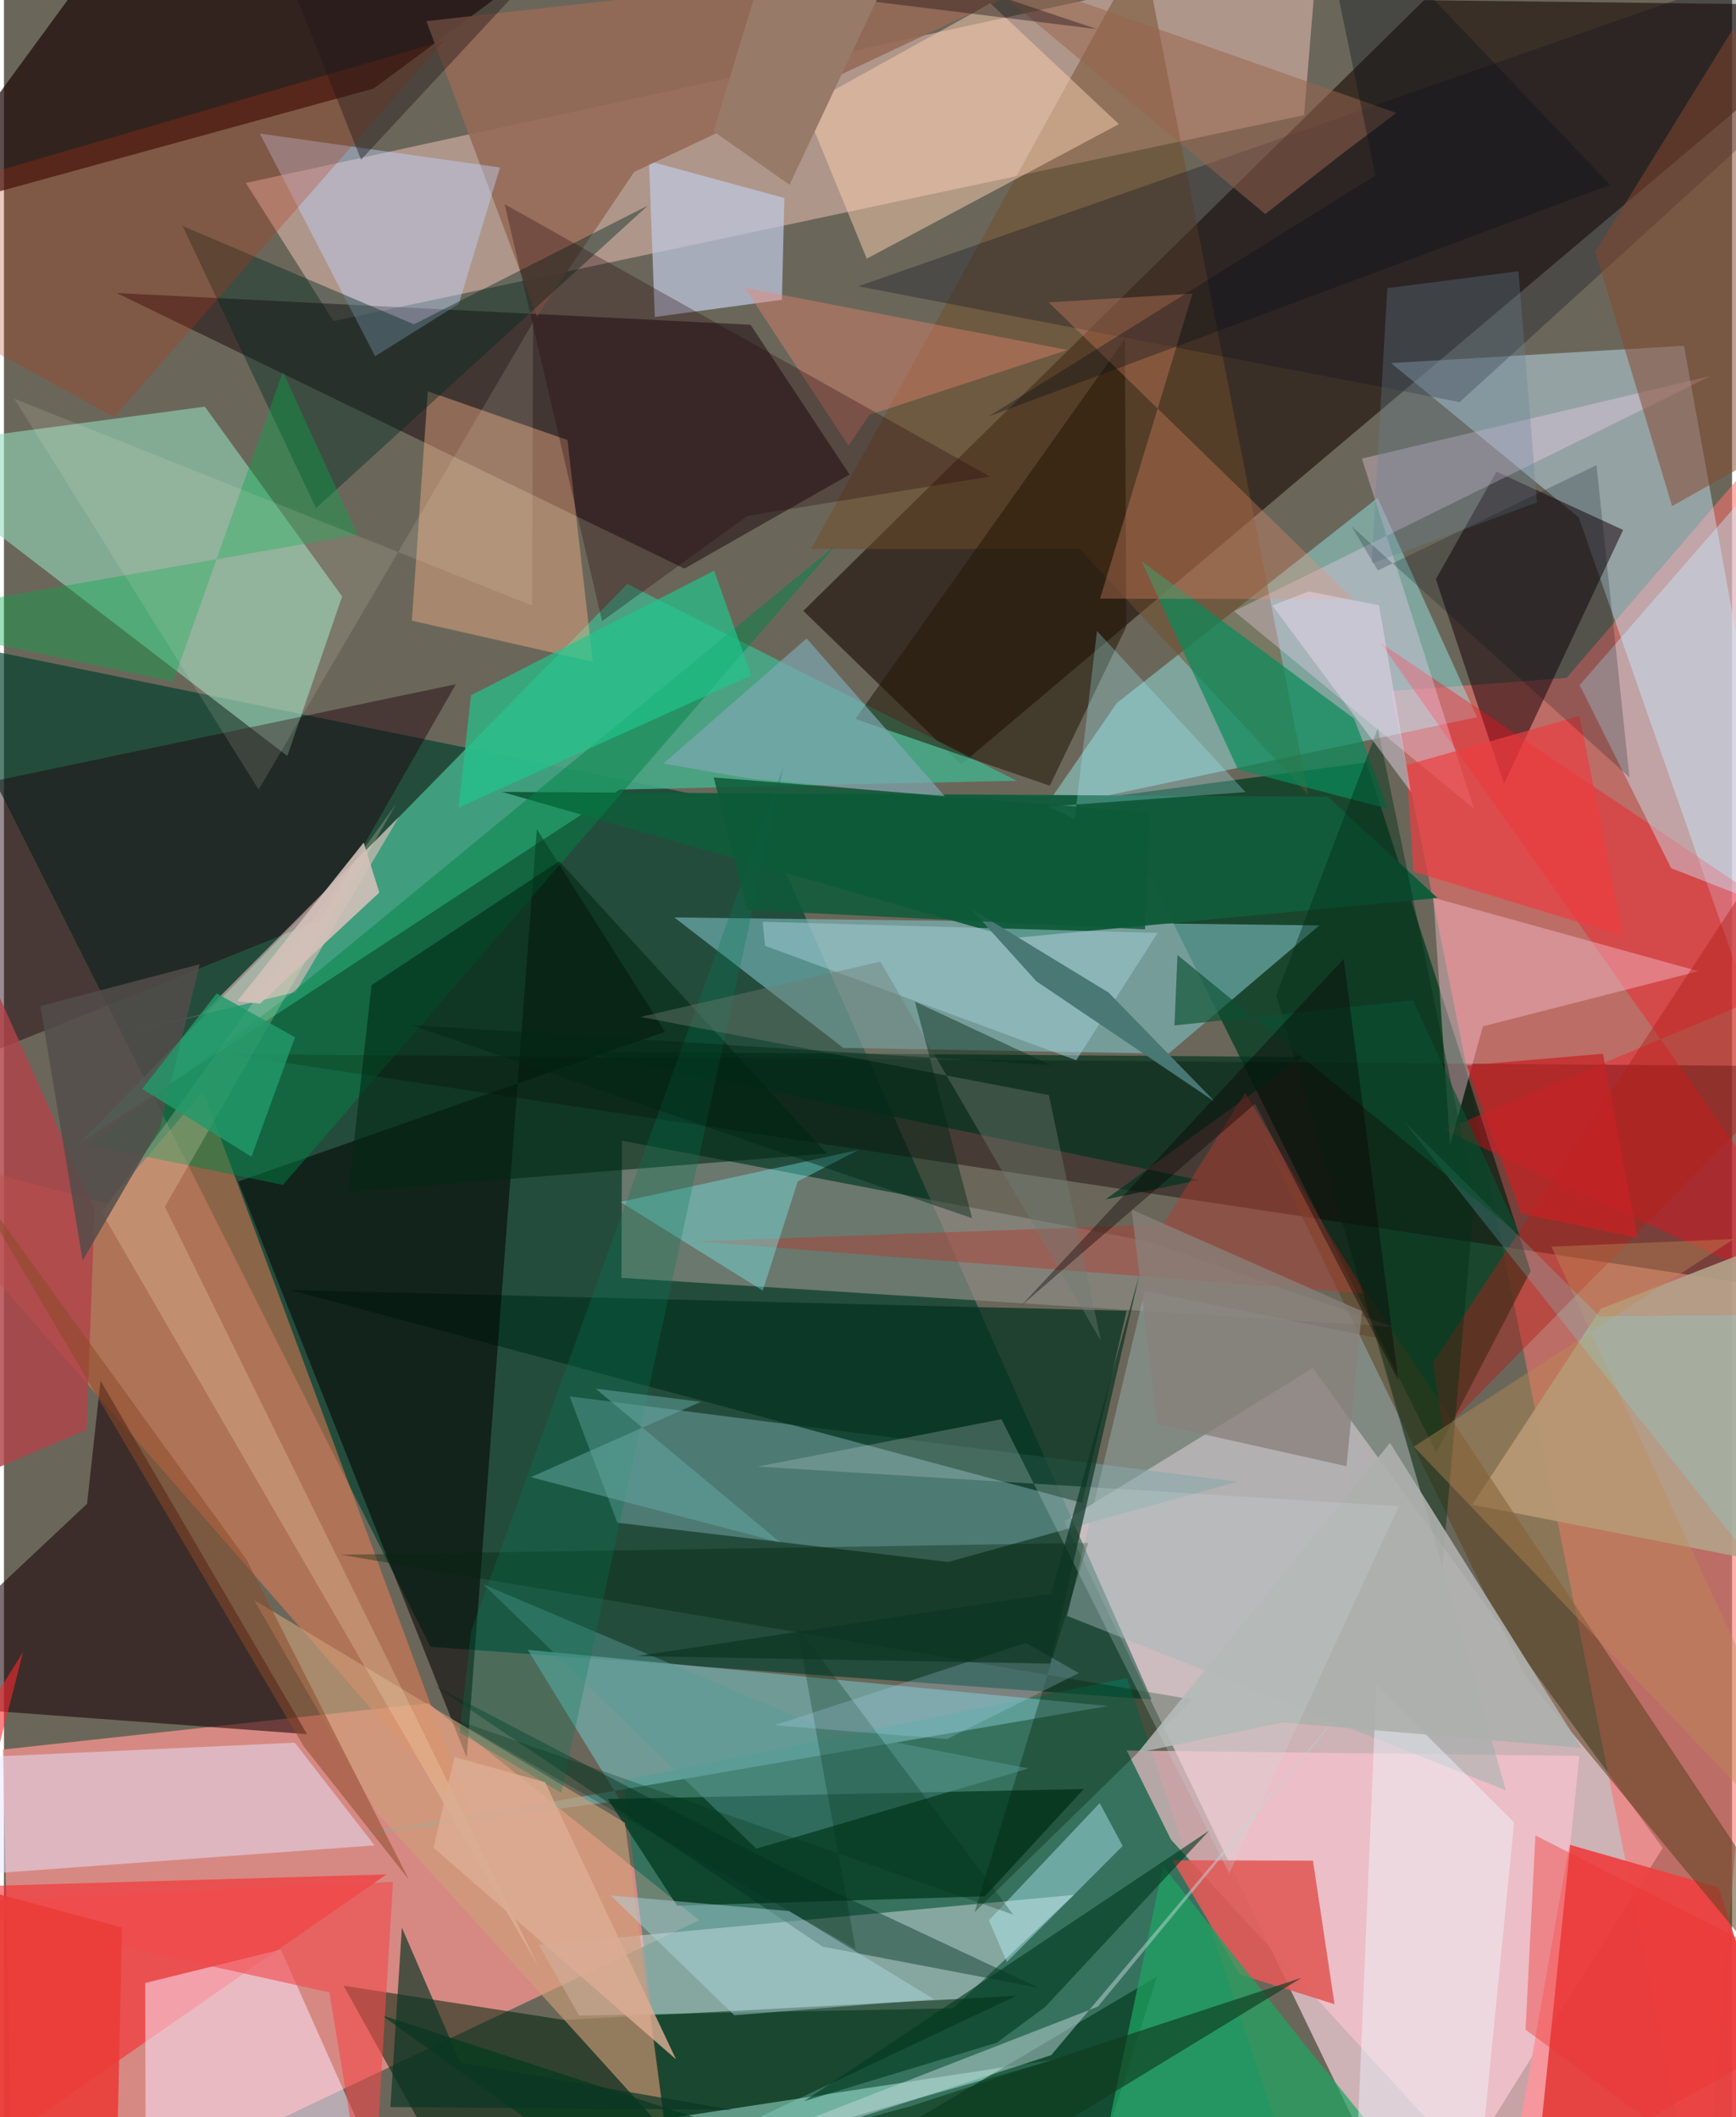 <svg xmlns="http://www.w3.org/2000/svg" width="228" height="278" viewBox="0 0 836 1024"><path fill="#6a675a" d="M0 0h836v1024H0z"/><path fill="#d6babf" fill-opacity=".91" d="M512.952 735.794l120.214-74.106 169.31 232.093L682.118 1086z"/><path fill="#013f2d" fill-opacity=".659" d="M206.346 796.493l348.896 25.487-190.985-431.604-403.776-82.431z"/><path fill="#e88f8a" fill-opacity=".851" d="M4.772 1086l331.58-157.267-131.175-104.969-205.68 22.433z"/><path fill="#fc716f" fill-opacity=".565" d="M671.126 334.269L821.753 1086 898 162.793 755.918 327.885z"/><path fill="#1c0b06" fill-opacity=".6" d="M687.014.093l-300.318 295.36 76.505 74.2L898 2.658z"/><path fill="#f0c1b7" fill-opacity=".518" d="M628.958 55.698l-469.562 99.599-42.373-66.799 518.56-112.884z"/><path fill="#023c21" fill-opacity=".753" d="M738.564 614.73l-79.427-245.982L535.26 385.3l157.66 317.305z"/><path fill="#46ad8a" fill-opacity=".851" d="M297.808 381.891L36.11 553.325l265.47-270.873 188.265 95.138z"/><path fill="#cbe8fc" fill-opacity=".451" d="M812.754 167.249L671.04 175.6l90.81 74.643L898 638.972z"/><path fill="#ed4242" fill-opacity=".941" d="M829.511 912.869l-72.216-20.655L723.17 1086h161.617z"/><path fill="#95dabb" fill-opacity=".592" d="M97.18 196.696l-153.542 20.516 193.437 148.442 26.538-77.17z"/><path fill="#1d0907" fill-opacity=".718" d="M320.47-62H76.206L-45.71 104.507l224.59-61.723z"/><path fill="#047e61" fill-opacity=".494" d="M323.92 1059.548L635.18 1086l-91.87-274.309-243.584 49.477z"/><path fill="#95edec" fill-opacity=".455" d="M538.35 340.053l126.21-99.286 48.095 106.123-209.544 44.365z"/><path fill="#80c3c9" fill-opacity=".573" d="M324.29 443.733l312.048 3.86-72.996 62.059-157.302-2.835z"/><path fill="#fa8254" fill-opacity=".482" d="M-62 552.318l111.986 29.86 46.424-54.401L228.9 885.119z"/><path fill="#160000" fill-opacity=".416" d="M898 515.955V797.65l-36.74-174.102L108.43 509.83z"/><path fill="#17000a" fill-opacity=".478" d="M54.572 141.749l274.62 133.257 79.893-45.49-47.883-72.436z"/><path fill="#dde1e8" fill-opacity=".475" d="M258.742 940.657l258.859-24.154-58.467 54.858-180.863 3.516z"/><path fill="#8f8e86" fill-opacity=".663" d="M298.718 618.053l.257-66.34L553.62 600.47l118.093 41.244z"/><path fill="#00260b" fill-opacity=".549" d="M270.836 976.969l-106.56-16.551L234.211 1086l255.513-120.666z"/><path fill="#115c3b" fill-opacity=".98" d="M640.387 385.326l-399.503-2.316 247.48 70.667 205.16-19.31z"/><path fill="#1c0308" fill-opacity=".573" d="M-62 823.35l208.623 15.391L46.719 667.82l-6.515 59.504z"/><path fill="#71a2a5" fill-opacity=".529" d="M296.739 736.484l-23.09-61.115 323.033 41.286-139.9 38.811z"/><path fill="#f9292c" fill-opacity=".592" d="M-62 1078.307L9.26 799-62 913.76l247.043-7.183z"/><path fill="#72b4b4" fill-opacity=".655" d="M168.133 888.05l366.042-62.91-280.773-27.193 44.766 72.965z"/><path fill="#fec5d0" fill-opacity=".639" d="M762.147 849.266l-218.985-2.626 21.437 43.167 173.832 189.778z"/><path fill="#150007" fill-opacity=".522" d="M692.715 280.145l32.959 98.944 57.626-122.77-61.27-28.218z"/><path fill="#fbe7fd" fill-opacity=".529" d="M133.959 942.935l49.842 111.775L68.604 1086l-.241-126.913z"/><path fill="#03331f" fill-opacity=".718" d="M553.735 634.252l-10.619-.327-21.514 92.985-383.18-102.973z"/><path fill="#feb68a" fill-opacity=".408" d="M284.882 320.069l-12.275-107.252-67.557-23.565-7.724 110.943z"/><path fill="#e05a58" fill-opacity=".89" d="M643.685 969.337L597.87 954.97l-32.555-55.236 67.947.21z"/><path fill="#050402" fill-opacity=".561" d="M257.79 401.037l-33.923 449.102-110.56-278.645 206.462-72.487z"/><path fill="#053d24" fill-opacity=".824" d="M522.384 865.284l-230.29 4.842 33.562 51.624 148.933-4.593z"/><path fill="#ff0b19" fill-opacity=".361" d="M696.802 546.535l196.411-82.492-227.195-153.04L898 639.368z"/><path fill="#e7e5fd" fill-opacity=".494" d="M-8.37 906.29l187.647-13.747-38.589-49.665L-62 852.2z"/><path fill="#714f29" fill-opacity=".502" d="M390.442 265.535l160.442-291.14 80.098 409.964-110.661-118.866z"/><path fill="#c0c8e1" fill-opacity=".714" d="M312.06 77.93l2.798 75.382 61.48-8.316 1.198-49.23z"/><path fill="#b3a18a" fill-opacity=".914" d="M772.555 632.974l-62.22 94.777 132.972 26.034 27.245-158.936z"/><path fill="#1d000c" fill-opacity=".447" d="M218.6 330.943l-65.065 113.72-169.47 68.155-13.613-129.859z"/><path fill="#956956" fill-opacity=".894" d="M204.356 10.226L539.34-27.219 304.87 83.16l-47.002 69.803z"/><path fill="#f8ccad" fill-opacity=".51" d="M387.219 51.482l89.976-49.871 62.19 58.437-121.983 65.05z"/><path fill="#ffd6f8" fill-opacity=".322" d="M595.053 295.573l116.028 95.531-54.166-169.277 168.579-39.96z"/><path fill="#f5c0c1" fill-opacity=".561" d="M141.048 479.867l-80.374 19.188 34.885-8.17 95.574-95.853z"/><path fill="#cc9f79" fill-opacity=".631" d="M180.661 877.116l139.448 153.964-19.716-149.486-179.331-107.648z"/><path fill="#0b8b59" fill-opacity=".706" d="M653.19 347.58l16.358 43.59-72.537-18.958-46.627-100.718z"/><path fill="#f6c3d1" fill-opacity=".427" d="M699.588 553.833l-8.074-119.655 128.271 35.562-104.299 26.66z"/><path fill="#c9eeff" fill-opacity=".416" d="M806.552 419.919L898 455.537V175.54L762.26 331.36z"/><path fill="#99afad" fill-opacity=".486" d="M726.58 865.902l-212.218-84.345L551.89 624.42l112.398 22.74z"/><path fill="#bfd7ff" fill-opacity=".424" d="M179.553 172.303l40.48-25.316 19.941-65.984L123.79 64.598z"/><path fill="#5b411e" fill-opacity=".537" d="M841.364 938.213l-105.396-127.44-126.805-261.035 235.683 353.859z"/><path fill="#b4fceb" fill-opacity=".459" d="M299.201 1034.132L190.33 1086l319.063-90.08-252.43 38.51z"/><path fill="#02271f" fill-opacity=".412" d="M198.345 156.86L311.52 99.42 150.976 245.775 86.39 109.306z"/><path fill="#01391c" fill-opacity=".659" d="M182.557 974.597l334.74 109.251 40.548-127.888L338.31 1086z"/><path fill="#b04449" fill-opacity=".82" d="M43.829 584.952l-99.384-221.986L-62 734.901 39.946 691.61z"/><path fill="#008346" fill-opacity=".482" d="M402.83 263.33L135.676 483.183 41.228 553.76l93.755 19.336z"/><path fill="#121221" fill-opacity=".322" d="M413.26 138.456l290.962 56.021L898 17.94l-56.994-29.182z"/><path fill="#01321e" fill-opacity=".675" d="M578.082 570.735l-45.198 9.399 95.147-68.891-349.105-2.557z"/><path fill="#251907" fill-opacity=".557" d="M505.949 380.012l-94.046-32.301 130.384-183.737.674 139.113z"/><path fill="#ee906f" fill-opacity=".306" d="M575.008 141.988l-44.757 147.54 122.538.255-147.407-143.549z"/><path fill="#1ea562" fill-opacity=".702" d="M522.163 1086l38.558-183.405 69.206 87.087L707.883 1086z"/><path fill="#002713" fill-opacity=".569" d="M268.609 416.507l129.48 141.418-231.456 18.527 11.206-99.965z"/><path fill="#b73210" fill-opacity=".267" d="M53.31 201.745l-100.714-55.24L-62 99.835l275-80.216z"/><path fill="#854930" fill-opacity=".518" d="M807 244.79l-37.134-123.003L836.58 13.736 898 193.468z"/><path fill="#20c68d" fill-opacity=".671" d="M361.513 326.675l-141.615 63.951 6.042-54.326 117.632-60.286z"/><path fill="#f0f7ff" fill-opacity=".455" d="M652.58 1086h57.757l20.24-204.548-66.633-66.464z"/><path fill="#00230a" fill-opacity=".349" d="M574.89 821.982L469.514 924.917l54.972-178.675-361.392 5.745z"/><path fill="#05a94a" fill-opacity=".388" d="M81.854 329.686L-62 299.369l233.011-40.807-36.073-78.648z"/><path fill="#b43c30" fill-opacity=".447" d="M560.732 592.22l39.728-63.713 57.952 97.214-323.717-25.314z"/><path fill="#e8866f" fill-opacity=".408" d="M358.396 139.163l156.033 30.091-95.754 31.405-10.118 14.94z"/><path fill="#003022" fill-opacity=".431" d="M395.952 941.5L208.25 815.305l168.514 88.043 123.848 58.075z"/><path fill="#7fa8b3" fill-opacity=".678" d="M455.526 385.585l-95.042-9.056-41.44-7.237 69.276-60.484z"/><path fill="#c1d6d8" fill-opacity=".494" d="M529.221 970.542l132.095-159.99-154.687 183.44-228.845 74.33z"/><path fill="#b0d8e4" fill-opacity=".439" d="M353.366 974.726l-59.838-57.952 86.389 7.553 70.005 42.58z"/><path fill="#b7f6ff" fill-opacity=".42" d="M485.186 948.94l-8.678-20.162 53.573-56.7 11.12 20.738z"/><path fill="#b01e17" fill-opacity=".443" d="M897.597 487.125L898 344.231 691.218 659.245l5.26 32.411z"/><path fill="#003a20" fill-opacity=".612" d="M480.306 987.982l-93.148 28.225 195.968-130.853-79.5 85.423z"/><path fill="#7efcfe" fill-opacity=".353" d="M367.083 624.219l-68.86-42.87 115.064-25.138-29.29 15.216z"/><path fill="#ec3d40" fill-opacity=".686" d="M681.908 421.572l101.378 31.034-21.068-106.341-83.807 23.81z"/><path fill="#9ecad3" fill-opacity=".533" d="M558.095 451.227l-39.37 61.553-150.567-55.353-1.101-11.613z"/><path fill="#f04a4b" fill-opacity=".6" d="M188.215 910.19l-224.117 10.522 193.343 42.954L177.583 1086z"/><path fill="#26060d" fill-opacity=".302" d="M359.68 249.541l-70.33 50.9-47.135-201.678 234.791 131.744z"/><path fill="#99634c" fill-opacity=".514" d="M648.057 73.875l25.564-19.25L462.305-19.79 610.18 103.535z"/><path fill="#fff1cb" fill-opacity=".22" d="M77.841 583.65l111.985-194.98-142.48 197.766 211.436 365.12z"/><path fill="#002e17" fill-opacity=".431" d="M664.649 352.23l46.788 226.398-15.565 179.186L615.5 481.372z"/><path fill="#524c4a" fill-opacity=".839" d="M38.07 609.676L17.623 486.618l77.097-20.285-19.202 79.002z"/><path fill="#0a3524" fill-opacity=".675" d="M220.76 997.702l131.467 22.754-165.274-1.372 5.55-86.77z"/><path fill="#5a9c97" fill-opacity=".451" d="M396.017 835.876l99.643 19.456-131.714 38.823-131.939-127.798z"/><path fill="#497774" fill-opacity=".988" d="M499.445 474.607l86.496 58.365-51.565-52.913-66.657-40.615z"/><path fill="#adb0ae" fill-opacity=".91" d="M670.52 697.866L548.502 847.733l70.253-14.692 144.325 12.345z"/><path fill="#c9d7d8" fill-opacity=".255" d="M674.758 728.535L364.612 709.33l117.965-22.891 110.195 219.706z"/><path fill="#c08d56" fill-opacity=".392" d="M682.066 699.694l154.725-100.38-88.212 3.616L898 925.797z"/><path fill="#88807a" fill-opacity=".765" d="M557.917 688.667L545.535 585.03l111.43 49.141-7.495 74.99z"/><path fill="#8c4b29" fill-opacity=".525" d="M145.078 844.72l50.806 64.379-78.502-154.694-138.98-192.022z"/><path fill="#a4f0fd" fill-opacity=".275" d="M517.983 396.135l10.795-90.948 71.858 77.945-95.388 6.953z"/><path fill="#027957" fill-opacity=".282" d="M226.04 788.826l151.02-417.933-107.447 496.19-49.154-29.065z"/><path fill="#0c5a39" fill-opacity=".835" d="M359.555 440.163l-16.201-64.145 211.073 17.006-2.418 56.476z"/><path fill="#ec3432" fill-opacity=".408" d="M898 967.4l-157.125-79.657-4.764 93.938 58.828 43.28z"/><path fill="#d3c0ba" fill-opacity=".894" d="M123.807 485.473l57.775-53.777-7.552-24.19-61.193 76.734z"/><path fill="#ea3c39" fill-opacity=".89" d="M57.1 932.27l-2.254 104.412L-33.63 1086-62 900.059z"/><path fill="#707b71" fill-opacity=".408" d="M505.488 529.667L307.96 491.844l116.005-26.738 106.67 183.333z"/><path fill="#002613" fill-opacity=".431" d="M468.378 589.215L440.701 484.44l65.76 30.744-309.345-19.37z"/><path fill="#678598" fill-opacity=".306" d="M732.688 131.2l-63.463 8.172-7.556 133.203 79.976-29.573z"/><path fill="#f5ebd4" fill-opacity=".133" d="M255.504 292.89l.474-137.016L123.216 381.93 5.018 192.849z"/><path fill="#000e18" fill-opacity=".22" d="M664.656 275.937l-12.704-21.411 134.425 121.451-15.955-151.008z"/><path fill="#6cf8ff" fill-opacity=".196" d="M838.72 636.142l-66.878.493-94.533-94.216 168.253 212.406z"/><path fill="#22996a" fill-opacity=".816" d="M102.92 480.455l37.875 21.23-21.06 57.782-52.86-32.8z"/><path fill="#0e3b1e" fill-opacity=".643" d="M415.52 1086l212.24-129.408-188.838 62.033-161.84 43.842z"/><path fill="#f2def2" fill-opacity=".435" d="M680.648 382.967l-67.04-90.07 17.512-6.81 34.108 6.659z"/><path fill="#231618" fill-opacity=".42" d="M528.824 14.103l-400.781-49.43L172.749 77.23 302.173-62z"/><path fill="#071019" fill-opacity=".349" d="M776.973 89.44L476.267 201.473 663.477 84.88 633.068-62z"/><path fill="#003019" fill-opacity=".278" d="M216.334 831.003l195.717 111.78-28.398-156.175L488.231 926.02z"/><path fill="#b7dffd" fill-opacity=".227" d="M494.312 794.593l25.677 14.606-63.694 31.927-83.467-6.68z"/><path fill="#0d3524" fill-opacity=".718" d="M506.62 770.74l42.755-154.643-43.213 188.524-199.921-3.627z"/><path fill="#987a68" d="M381.444-62h70.034L380.05 89.384 343.238 63.5z"/><path fill="#dbac93" fill-opacity=".824" d="M325.124 996.01L207.82 893.709l10.108-43.94 43.848 12.245z"/><path fill="#c72223" fill-opacity=".714" d="M707.613 515.32l65.945-5.656 16.762 89.108-56.358-11.803z"/><path fill="#0a4f30" fill-opacity=".631" d="M733.582 597.78l-51.88-113.996-115.452 12.187 1.48-34.051z"/><path fill="#090002" fill-opacity=".38" d="M648.152 463.796l26.467 204.066-69.368-134.005-113.191 97.7z"/><path fill="#68aca8" fill-opacity=".475" d="M254.844 714.445l82.296-36.447-50.969-6.376 89.39 74.408z"/></svg>
